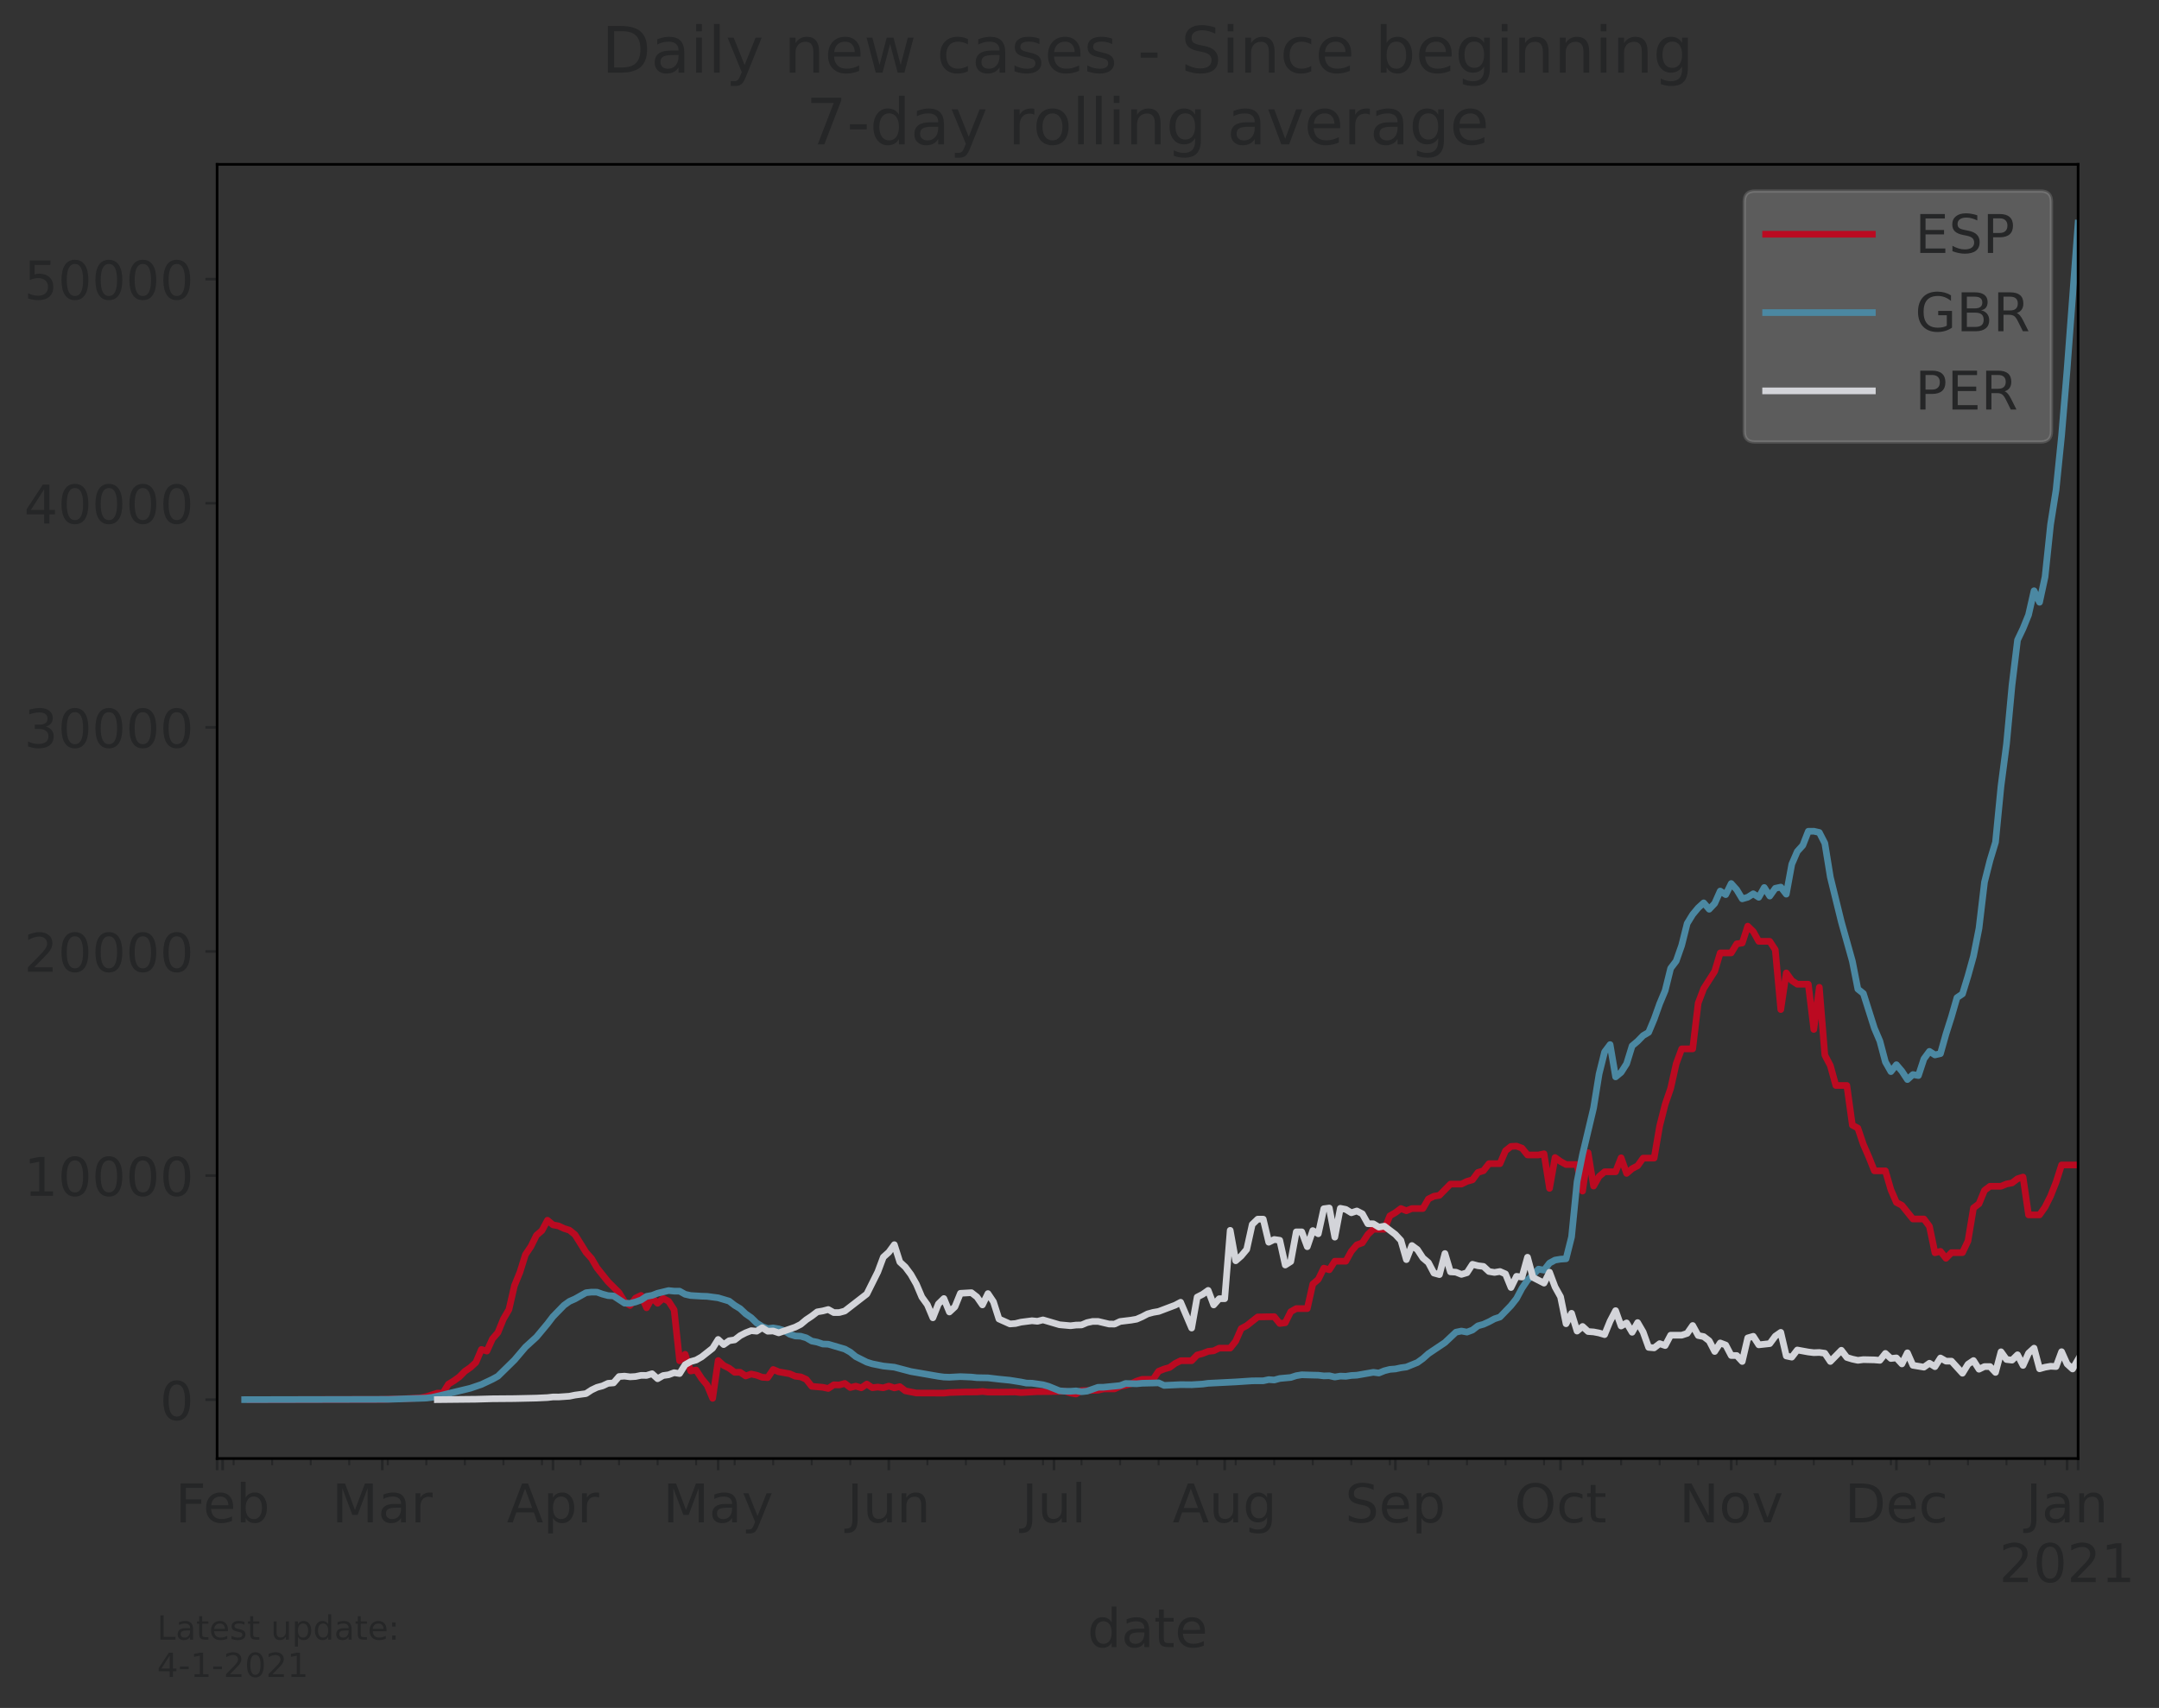 <?xml version="1.0" encoding="utf-8" standalone="no"?>
<!DOCTYPE svg PUBLIC "-//W3C//DTD SVG 1.1//EN"
  "http://www.w3.org/Graphics/SVG/1.1/DTD/svg11.dtd">
<!-- Created with matplotlib (https://matplotlib.org/) -->
<svg height="512.168pt" version="1.1" viewBox="0 0 647.358 512.168" width="647.358pt" xmlns="http://www.w3.org/2000/svg" xmlns:xlink="http://www.w3.org/1999/xlink">
 <rect x="0" y="0" width="647.358" height="512.168" fill="#333333" stroke="none"/>
 <defs>
  <style type="text/css">*{stroke-linecap:butt;stroke-linejoin:round;}</style>
 </defs>
 <g id="figure_1">
  <g id="patch_1">
   <path d="M 0 512.168 
L 647.358 512.168 
L 647.358 0 
L 0 0 
z
" style="fill:none;"/>
  </g>
  <g id="axes_1">
   <g id="patch_2">
    <path d="M 65.1 437.369 
L 623.1 437.369 
L 623.1 49.289 
L 65.1 49.289 
z
" style="fill:none;"/>
   </g>
   <g id="matplotlib.axis_1">
    <g id="xtick_1">
     <g id="line2d_1">
      <defs>
       <path d="M 0 0 
L 0 3.5 
" id="m317ce7a323" style="stroke:#252627;stroke-width:0.8;"/>
      </defs>
      <g>
       <use style="fill:#252627;stroke:#252627;stroke-width:0.8;" x="65.1" xlink:href="#m317ce7a323" y="437.369"/>
      </g>
     </g>
    </g>
    <g id="xtick_2">
     <g id="line2d_2">
      <g>
       <use style="fill:#252627;stroke:#252627;stroke-width:0.8;" x="66.751" xlink:href="#m317ce7a323" y="437.369"/>
      </g>
     </g>
     <g id="text_1">
      <!-- Feb -->
      <g style="fill:#252627;" transform="translate(52.588 456.526)scale(0.16 -0.16)">
       <defs>
        <path d="M 9.812 72.906 
L 51.703 72.906 
L 51.703 64.594 
L 19.672 64.594 
L 19.672 43.109 
L 48.578 43.109 
L 48.578 34.812 
L 19.672 34.812 
L 19.672 0 
L 9.812 0 
z
" id="DejaVuSans-70"/>
        <path d="M 56.203 29.594 
L 56.203 25.203 
L 14.891 25.203 
Q 15.484 15.922 20.484 11.062 
Q 25.484 6.203 34.422 6.203 
Q 39.594 6.203 44.453 7.469 
Q 49.312 8.734 54.109 11.281 
L 54.109 2.781 
Q 49.266 0.734 44.188 -0.344 
Q 39.109 -1.422 33.891 -1.422 
Q 20.797 -1.422 13.156 6.188 
Q 5.516 13.812 5.516 26.812 
Q 5.516 40.234 12.766 48.109 
Q 20.016 56 32.328 56 
Q 43.359 56 49.781 48.891 
Q 56.203 41.797 56.203 29.594 
z
M 47.219 32.234 
Q 47.125 39.594 43.094 43.984 
Q 39.062 48.391 32.422 48.391 
Q 24.906 48.391 20.391 44.141 
Q 15.875 39.891 15.188 32.172 
z
" id="DejaVuSans-101"/>
        <path d="M 48.688 27.297 
Q 48.688 37.203 44.609 42.844 
Q 40.531 48.484 33.406 48.484 
Q 26.266 48.484 22.188 42.844 
Q 18.109 37.203 18.109 27.297 
Q 18.109 17.391 22.188 11.75 
Q 26.266 6.109 33.406 6.109 
Q 40.531 6.109 44.609 11.75 
Q 48.688 17.391 48.688 27.297 
z
M 18.109 46.391 
Q 20.953 51.266 25.266 53.625 
Q 29.594 56 35.594 56 
Q 45.562 56 51.781 48.094 
Q 58.016 40.188 58.016 27.297 
Q 58.016 14.406 51.781 6.484 
Q 45.562 -1.422 35.594 -1.422 
Q 29.594 -1.422 25.266 0.953 
Q 20.953 3.328 18.109 8.203 
L 18.109 0 
L 9.078 0 
L 9.078 75.984 
L 18.109 75.984 
z
" id="DejaVuSans-98"/>
       </defs>
       <use xlink:href="#DejaVuSans-70"/>
       <use x="52.02" xlink:href="#DejaVuSans-101"/>
       <use x="113.543" xlink:href="#DejaVuSans-98"/>
      </g>
     </g>
    </g>
    <g id="xtick_3">
     <g id="line2d_3">
      <g>
       <use style="fill:#252627;stroke:#252627;stroke-width:0.8;" x="114.627" xlink:href="#m317ce7a323" y="437.369"/>
      </g>
     </g>
     <g id="text_2">
      <!-- Mar -->
      <g style="fill:#252627;" transform="translate(99.533 456.526)scale(0.16 -0.16)">
       <defs>
        <path d="M 9.812 72.906 
L 24.516 72.906 
L 43.109 23.297 
L 61.812 72.906 
L 76.516 72.906 
L 76.516 0 
L 66.891 0 
L 66.891 64.016 
L 48.094 14.016 
L 38.188 14.016 
L 19.391 64.016 
L 19.391 0 
L 9.812 0 
z
" id="DejaVuSans-77"/>
        <path d="M 34.281 27.484 
Q 23.391 27.484 19.188 25 
Q 14.984 22.516 14.984 16.5 
Q 14.984 11.719 18.141 8.906 
Q 21.297 6.109 26.703 6.109 
Q 34.188 6.109 38.703 11.406 
Q 43.219 16.703 43.219 25.484 
L 43.219 27.484 
z
M 52.203 31.203 
L 52.203 0 
L 43.219 0 
L 43.219 8.297 
Q 40.141 3.328 35.547 0.953 
Q 30.953 -1.422 24.312 -1.422 
Q 15.922 -1.422 10.953 3.297 
Q 6 8.016 6 15.922 
Q 6 25.141 12.172 29.828 
Q 18.359 34.516 30.609 34.516 
L 43.219 34.516 
L 43.219 35.406 
Q 43.219 41.609 39.141 45 
Q 35.062 48.391 27.688 48.391 
Q 23 48.391 18.547 47.266 
Q 14.109 46.141 10.016 43.891 
L 10.016 52.203 
Q 14.938 54.109 19.578 55.047 
Q 24.219 56 28.609 56 
Q 40.484 56 46.344 49.844 
Q 52.203 43.703 52.203 31.203 
z
" id="DejaVuSans-97"/>
        <path d="M 41.109 46.297 
Q 39.594 47.172 37.812 47.578 
Q 36.031 48 33.891 48 
Q 26.266 48 22.188 43.047 
Q 18.109 38.094 18.109 28.812 
L 18.109 0 
L 9.078 0 
L 9.078 54.688 
L 18.109 54.688 
L 18.109 46.188 
Q 20.953 51.172 25.484 53.578 
Q 30.031 56 36.531 56 
Q 37.453 56 38.578 55.875 
Q 39.703 55.766 41.062 55.516 
z
" id="DejaVuSans-114"/>
       </defs>
       <use xlink:href="#DejaVuSans-77"/>
       <use x="86.279" xlink:href="#DejaVuSans-97"/>
       <use x="147.559" xlink:href="#DejaVuSans-114"/>
      </g>
     </g>
    </g>
    <g id="xtick_4">
     <g id="line2d_4">
      <g>
       <use style="fill:#252627;stroke:#252627;stroke-width:0.8;" x="165.804" xlink:href="#m317ce7a323" y="437.369"/>
      </g>
     </g>
     <g id="text_3">
      <!-- Apr -->
      <g style="fill:#252627;" transform="translate(151.964 456.526)scale(0.16 -0.16)">
       <defs>
        <path d="M 34.188 63.188 
L 20.797 26.906 
L 47.609 26.906 
z
M 28.609 72.906 
L 39.797 72.906 
L 67.578 0 
L 57.328 0 
L 50.688 18.703 
L 17.828 18.703 
L 11.188 0 
L 0.781 0 
z
" id="DejaVuSans-65"/>
        <path d="M 18.109 8.203 
L 18.109 -20.797 
L 9.078 -20.797 
L 9.078 54.688 
L 18.109 54.688 
L 18.109 46.391 
Q 20.953 51.266 25.266 53.625 
Q 29.594 56 35.594 56 
Q 45.562 56 51.781 48.094 
Q 58.016 40.188 58.016 27.297 
Q 58.016 14.406 51.781 6.484 
Q 45.562 -1.422 35.594 -1.422 
Q 29.594 -1.422 25.266 0.953 
Q 20.953 3.328 18.109 8.203 
z
M 48.688 27.297 
Q 48.688 37.203 44.609 42.844 
Q 40.531 48.484 33.406 48.484 
Q 26.266 48.484 22.188 42.844 
Q 18.109 37.203 18.109 27.297 
Q 18.109 17.391 22.188 11.75 
Q 26.266 6.109 33.406 6.109 
Q 40.531 6.109 44.609 11.75 
Q 48.688 17.391 48.688 27.297 
z
" id="DejaVuSans-112"/>
       </defs>
       <use xlink:href="#DejaVuSans-65"/>
       <use x="68.408" xlink:href="#DejaVuSans-112"/>
       <use x="131.885" xlink:href="#DejaVuSans-114"/>
      </g>
     </g>
    </g>
    <g id="xtick_5">
     <g id="line2d_5">
      <g>
       <use style="fill:#252627;stroke:#252627;stroke-width:0.8;" x="215.331" xlink:href="#m317ce7a323" y="437.369"/>
      </g>
     </g>
     <g id="text_4">
      <!-- May -->
      <g style="fill:#252627;" transform="translate(198.791 456.526)scale(0.16 -0.16)">
       <defs>
        <path d="M 32.172 -5.078 
Q 28.375 -14.844 24.75 -17.812 
Q 21.141 -20.797 15.094 -20.797 
L 7.906 -20.797 
L 7.906 -13.281 
L 13.188 -13.281 
Q 16.891 -13.281 18.938 -11.516 
Q 21 -9.766 23.484 -3.219 
L 25.094 0.875 
L 2.984 54.688 
L 12.5 54.688 
L 29.594 11.922 
L 46.688 54.688 
L 56.203 54.688 
z
" id="DejaVuSans-121"/>
       </defs>
       <use xlink:href="#DejaVuSans-77"/>
       <use x="86.279" xlink:href="#DejaVuSans-97"/>
       <use x="147.559" xlink:href="#DejaVuSans-121"/>
      </g>
     </g>
    </g>
    <g id="xtick_6">
     <g id="line2d_6">
      <g>
       <use style="fill:#252627;stroke:#252627;stroke-width:0.8;" x="266.508" xlink:href="#m317ce7a323" y="437.369"/>
      </g>
     </g>
     <g id="text_5">
      <!-- Jun -->
      <g style="fill:#252627;" transform="translate(254.008 456.526)scale(0.16 -0.16)">
       <defs>
        <path d="M 9.812 72.906 
L 19.672 72.906 
L 19.672 5.078 
Q 19.672 -8.109 14.672 -14.062 
Q 9.672 -20.016 -1.422 -20.016 
L -5.172 -20.016 
L -5.172 -11.719 
L -2.094 -11.719 
Q 4.438 -11.719 7.125 -8.047 
Q 9.812 -4.391 9.812 5.078 
z
" id="DejaVuSans-74"/>
        <path d="M 8.5 21.578 
L 8.5 54.688 
L 17.484 54.688 
L 17.484 21.922 
Q 17.484 14.156 20.5 10.266 
Q 23.531 6.391 29.594 6.391 
Q 36.859 6.391 41.078 11.031 
Q 45.312 15.672 45.312 23.688 
L 45.312 54.688 
L 54.297 54.688 
L 54.297 0 
L 45.312 0 
L 45.312 8.406 
Q 42.047 3.422 37.719 1 
Q 33.406 -1.422 27.688 -1.422 
Q 18.266 -1.422 13.375 4.438 
Q 8.5 10.297 8.5 21.578 
z
M 31.109 56 
z
" id="DejaVuSans-117"/>
        <path d="M 54.891 33.016 
L 54.891 0 
L 45.906 0 
L 45.906 32.719 
Q 45.906 40.484 42.875 44.328 
Q 39.844 48.188 33.797 48.188 
Q 26.516 48.188 22.312 43.547 
Q 18.109 38.922 18.109 30.906 
L 18.109 0 
L 9.078 0 
L 9.078 54.688 
L 18.109 54.688 
L 18.109 46.188 
Q 21.344 51.125 25.703 53.562 
Q 30.078 56 35.797 56 
Q 45.219 56 50.047 50.172 
Q 54.891 44.344 54.891 33.016 
z
" id="DejaVuSans-110"/>
       </defs>
       <use xlink:href="#DejaVuSans-74"/>
       <use x="29.492" xlink:href="#DejaVuSans-117"/>
       <use x="92.871" xlink:href="#DejaVuSans-110"/>
      </g>
     </g>
    </g>
    <g id="xtick_7">
     <g id="line2d_7">
      <g>
       <use style="fill:#252627;stroke:#252627;stroke-width:0.8;" x="316.035" xlink:href="#m317ce7a323" y="437.369"/>
      </g>
     </g>
     <g id="text_6">
      <!-- Jul -->
      <g style="fill:#252627;" transform="translate(306.382 456.526)scale(0.16 -0.16)">
       <defs>
        <path d="M 9.422 75.984 
L 18.406 75.984 
L 18.406 0 
L 9.422 0 
z
" id="DejaVuSans-108"/>
       </defs>
       <use xlink:href="#DejaVuSans-74"/>
       <use x="29.492" xlink:href="#DejaVuSans-117"/>
       <use x="92.871" xlink:href="#DejaVuSans-108"/>
      </g>
     </g>
    </g>
    <g id="xtick_8">
     <g id="line2d_8">
      <g>
       <use style="fill:#252627;stroke:#252627;stroke-width:0.8;" x="367.212" xlink:href="#m317ce7a323" y="437.369"/>
      </g>
     </g>
     <g id="text_7">
      <!-- Aug -->
      <g style="fill:#252627;" transform="translate(351.591 456.526)scale(0.16 -0.16)">
       <defs>
        <path d="M 45.406 27.984 
Q 45.406 37.75 41.375 43.109 
Q 37.359 48.484 30.078 48.484 
Q 22.859 48.484 18.828 43.109 
Q 14.797 37.75 14.797 27.984 
Q 14.797 18.266 18.828 12.891 
Q 22.859 7.516 30.078 7.516 
Q 37.359 7.516 41.375 12.891 
Q 45.406 18.266 45.406 27.984 
z
M 54.391 6.781 
Q 54.391 -7.172 48.188 -13.984 
Q 42 -20.797 29.203 -20.797 
Q 24.469 -20.797 20.266 -20.094 
Q 16.062 -19.391 12.109 -17.922 
L 12.109 -9.188 
Q 16.062 -11.328 19.922 -12.344 
Q 23.781 -13.375 27.781 -13.375 
Q 36.625 -13.375 41.016 -8.766 
Q 45.406 -4.156 45.406 5.172 
L 45.406 9.625 
Q 42.625 4.781 38.281 2.391 
Q 33.938 0 27.875 0 
Q 17.828 0 11.672 7.656 
Q 5.516 15.328 5.516 27.984 
Q 5.516 40.672 11.672 48.328 
Q 17.828 56 27.875 56 
Q 33.938 56 38.281 53.609 
Q 42.625 51.219 45.406 46.391 
L 45.406 54.688 
L 54.391 54.688 
z
" id="DejaVuSans-103"/>
       </defs>
       <use xlink:href="#DejaVuSans-65"/>
       <use x="68.408" xlink:href="#DejaVuSans-117"/>
       <use x="131.787" xlink:href="#DejaVuSans-103"/>
      </g>
     </g>
    </g>
    <g id="xtick_9">
     <g id="line2d_9">
      <g>
       <use style="fill:#252627;stroke:#252627;stroke-width:0.8;" x="418.39" xlink:href="#m317ce7a323" y="437.369"/>
      </g>
     </g>
     <g id="text_8">
      <!-- Sep -->
      <g style="fill:#252627;" transform="translate(403.31 456.526)scale(0.16 -0.16)">
       <defs>
        <path d="M 53.516 70.516 
L 53.516 60.891 
Q 47.906 63.578 42.922 64.891 
Q 37.938 66.219 33.297 66.219 
Q 25.25 66.219 20.875 63.094 
Q 16.5 59.969 16.5 54.203 
Q 16.5 49.359 19.406 46.891 
Q 22.312 44.438 30.422 42.922 
L 36.375 41.703 
Q 47.406 39.594 52.656 34.297 
Q 57.906 29 57.906 20.125 
Q 57.906 9.516 50.797 4.047 
Q 43.703 -1.422 29.984 -1.422 
Q 24.812 -1.422 18.969 -0.25 
Q 13.141 0.922 6.891 3.219 
L 6.891 13.375 
Q 12.891 10.016 18.656 8.297 
Q 24.422 6.594 29.984 6.594 
Q 38.422 6.594 43.016 9.906 
Q 47.609 13.234 47.609 19.391 
Q 47.609 24.75 44.312 27.781 
Q 41.016 30.812 33.5 32.328 
L 27.484 33.5 
Q 16.453 35.688 11.516 40.375 
Q 6.594 45.062 6.594 53.422 
Q 6.594 63.094 13.406 68.656 
Q 20.219 74.219 32.172 74.219 
Q 37.312 74.219 42.625 73.281 
Q 47.953 72.359 53.516 70.516 
z
" id="DejaVuSans-83"/>
       </defs>
       <use xlink:href="#DejaVuSans-83"/>
       <use x="63.477" xlink:href="#DejaVuSans-101"/>
       <use x="125" xlink:href="#DejaVuSans-112"/>
      </g>
     </g>
    </g>
    <g id="xtick_10">
     <g id="line2d_10">
      <g>
       <use style="fill:#252627;stroke:#252627;stroke-width:0.8;" x="467.917" xlink:href="#m317ce7a323" y="437.369"/>
      </g>
     </g>
     <g id="text_9">
      <!-- Oct -->
      <g style="fill:#252627;" transform="translate(454.084 456.526)scale(0.16 -0.16)">
       <defs>
        <path d="M 39.406 66.219 
Q 28.656 66.219 22.328 58.203 
Q 16.016 50.203 16.016 36.375 
Q 16.016 22.609 22.328 14.594 
Q 28.656 6.594 39.406 6.594 
Q 50.141 6.594 56.422 14.594 
Q 62.703 22.609 62.703 36.375 
Q 62.703 50.203 56.422 58.203 
Q 50.141 66.219 39.406 66.219 
z
M 39.406 74.219 
Q 54.734 74.219 63.906 63.938 
Q 73.094 53.656 73.094 36.375 
Q 73.094 19.141 63.906 8.859 
Q 54.734 -1.422 39.406 -1.422 
Q 24.031 -1.422 14.812 8.828 
Q 5.609 19.094 5.609 36.375 
Q 5.609 53.656 14.812 63.938 
Q 24.031 74.219 39.406 74.219 
z
" id="DejaVuSans-79"/>
        <path d="M 48.781 52.594 
L 48.781 44.188 
Q 44.969 46.297 41.141 47.344 
Q 37.312 48.391 33.406 48.391 
Q 24.656 48.391 19.812 42.844 
Q 14.984 37.312 14.984 27.297 
Q 14.984 17.281 19.812 11.734 
Q 24.656 6.203 33.406 6.203 
Q 37.312 6.203 41.141 7.25 
Q 44.969 8.297 48.781 10.406 
L 48.781 2.094 
Q 45.016 0.344 40.984 -0.531 
Q 36.969 -1.422 32.422 -1.422 
Q 20.062 -1.422 12.781 6.344 
Q 5.516 14.109 5.516 27.297 
Q 5.516 40.672 12.859 48.328 
Q 20.219 56 33.016 56 
Q 37.156 56 41.109 55.141 
Q 45.062 54.297 48.781 52.594 
z
" id="DejaVuSans-99"/>
        <path d="M 18.312 70.219 
L 18.312 54.688 
L 36.812 54.688 
L 36.812 47.703 
L 18.312 47.703 
L 18.312 18.016 
Q 18.312 11.328 20.141 9.422 
Q 21.969 7.516 27.594 7.516 
L 36.812 7.516 
L 36.812 0 
L 27.594 0 
Q 17.188 0 13.234 3.875 
Q 9.281 7.766 9.281 18.016 
L 9.281 47.703 
L 2.688 47.703 
L 2.688 54.688 
L 9.281 54.688 
L 9.281 70.219 
z
" id="DejaVuSans-116"/>
       </defs>
       <use xlink:href="#DejaVuSans-79"/>
       <use x="78.711" xlink:href="#DejaVuSans-99"/>
       <use x="133.691" xlink:href="#DejaVuSans-116"/>
      </g>
     </g>
    </g>
    <g id="xtick_11">
     <g id="line2d_11">
      <g>
       <use style="fill:#252627;stroke:#252627;stroke-width:0.8;" x="519.094" xlink:href="#m317ce7a323" y="437.369"/>
      </g>
     </g>
     <g id="text_10">
      <!-- Nov -->
      <g style="fill:#252627;" transform="translate(503.479 456.526)scale(0.16 -0.16)">
       <defs>
        <path d="M 9.812 72.906 
L 23.094 72.906 
L 55.422 11.922 
L 55.422 72.906 
L 64.984 72.906 
L 64.984 0 
L 51.703 0 
L 19.391 60.984 
L 19.391 0 
L 9.812 0 
z
" id="DejaVuSans-78"/>
        <path d="M 30.609 48.391 
Q 23.391 48.391 19.188 42.75 
Q 14.984 37.109 14.984 27.297 
Q 14.984 17.484 19.156 11.844 
Q 23.344 6.203 30.609 6.203 
Q 37.797 6.203 41.984 11.859 
Q 46.188 17.531 46.188 27.297 
Q 46.188 37.016 41.984 42.703 
Q 37.797 48.391 30.609 48.391 
z
M 30.609 56 
Q 42.328 56 49.016 48.375 
Q 55.719 40.766 55.719 27.297 
Q 55.719 13.875 49.016 6.219 
Q 42.328 -1.422 30.609 -1.422 
Q 18.844 -1.422 12.172 6.219 
Q 5.516 13.875 5.516 27.297 
Q 5.516 40.766 12.172 48.375 
Q 18.844 56 30.609 56 
z
" id="DejaVuSans-111"/>
        <path d="M 2.984 54.688 
L 12.5 54.688 
L 29.594 8.797 
L 46.688 54.688 
L 56.203 54.688 
L 35.688 0 
L 23.484 0 
z
" id="DejaVuSans-118"/>
       </defs>
       <use xlink:href="#DejaVuSans-78"/>
       <use x="74.805" xlink:href="#DejaVuSans-111"/>
       <use x="135.986" xlink:href="#DejaVuSans-118"/>
      </g>
     </g>
    </g>
    <g id="xtick_12">
     <g id="line2d_12">
      <g>
       <use style="fill:#252627;stroke:#252627;stroke-width:0.8;" x="568.621" xlink:href="#m317ce7a323" y="437.369"/>
      </g>
     </g>
     <g id="text_11">
      <!-- Dec -->
      <g style="fill:#252627;" transform="translate(553.139 456.526)scale(0.16 -0.16)">
       <defs>
        <path d="M 19.672 64.797 
L 19.672 8.109 
L 31.594 8.109 
Q 46.688 8.109 53.688 14.938 
Q 60.688 21.781 60.688 36.531 
Q 60.688 51.172 53.688 57.984 
Q 46.688 64.797 31.594 64.797 
z
M 9.812 72.906 
L 30.078 72.906 
Q 51.266 72.906 61.172 64.094 
Q 71.094 55.281 71.094 36.531 
Q 71.094 17.672 61.125 8.828 
Q 51.172 0 30.078 0 
L 9.812 0 
z
" id="DejaVuSans-68"/>
       </defs>
       <use xlink:href="#DejaVuSans-68"/>
       <use x="77.002" xlink:href="#DejaVuSans-101"/>
       <use x="138.525" xlink:href="#DejaVuSans-99"/>
      </g>
     </g>
    </g>
    <g id="xtick_13">
     <g id="line2d_13">
      <g>
       <use style="fill:#252627;stroke:#252627;stroke-width:0.8;" x="619.798" xlink:href="#m317ce7a323" y="437.369"/>
      </g>
     </g>
     <g id="text_12">
      <!-- Jan -->
      <g style="fill:#252627;" transform="translate(607.466 456.526)scale(0.16 -0.16)">
       <use xlink:href="#DejaVuSans-74"/>
       <use x="29.492" xlink:href="#DejaVuSans-97"/>
       <use x="90.771" xlink:href="#DejaVuSans-110"/>
      </g>
      <!-- 2021 -->
      <g style="fill:#252627;" transform="translate(599.438 474.443)scale(0.16 -0.16)">
       <defs>
        <path d="M 19.188 8.297 
L 53.609 8.297 
L 53.609 0 
L 7.328 0 
L 7.328 8.297 
Q 12.938 14.109 22.625 23.891 
Q 32.328 33.688 34.812 36.531 
Q 39.547 41.844 41.422 45.531 
Q 43.312 49.219 43.312 52.781 
Q 43.312 58.594 39.234 62.25 
Q 35.156 65.922 28.609 65.922 
Q 23.969 65.922 18.812 64.312 
Q 13.672 62.703 7.812 59.422 
L 7.812 69.391 
Q 13.766 71.781 18.938 73 
Q 24.125 74.219 28.422 74.219 
Q 39.75 74.219 46.484 68.547 
Q 53.219 62.891 53.219 53.422 
Q 53.219 48.922 51.531 44.891 
Q 49.859 40.875 45.406 35.406 
Q 44.188 33.984 37.641 27.219 
Q 31.109 20.453 19.188 8.297 
z
" id="DejaVuSans-50"/>
        <path d="M 31.781 66.406 
Q 24.172 66.406 20.328 58.906 
Q 16.5 51.422 16.5 36.375 
Q 16.5 21.391 20.328 13.891 
Q 24.172 6.391 31.781 6.391 
Q 39.453 6.391 43.281 13.891 
Q 47.125 21.391 47.125 36.375 
Q 47.125 51.422 43.281 58.906 
Q 39.453 66.406 31.781 66.406 
z
M 31.781 74.219 
Q 44.047 74.219 50.516 64.516 
Q 56.984 54.828 56.984 36.375 
Q 56.984 17.969 50.516 8.266 
Q 44.047 -1.422 31.781 -1.422 
Q 19.531 -1.422 13.062 8.266 
Q 6.594 17.969 6.594 36.375 
Q 6.594 54.828 13.062 64.516 
Q 19.531 74.219 31.781 74.219 
z
" id="DejaVuSans-48"/>
        <path d="M 12.406 8.297 
L 28.516 8.297 
L 28.516 63.922 
L 10.984 60.406 
L 10.984 69.391 
L 28.422 72.906 
L 38.281 72.906 
L 38.281 8.297 
L 54.391 8.297 
L 54.391 0 
L 12.406 0 
z
" id="DejaVuSans-49"/>
       </defs>
       <use xlink:href="#DejaVuSans-50"/>
       <use x="63.623" xlink:href="#DejaVuSans-48"/>
       <use x="127.246" xlink:href="#DejaVuSans-50"/>
       <use x="190.869" xlink:href="#DejaVuSans-49"/>
      </g>
     </g>
    </g>
    <g id="xtick_14">
     <g id="line2d_14">
      <g>
       <use style="fill:#252627;stroke:#252627;stroke-width:0.8;" x="623.1" xlink:href="#m317ce7a323" y="437.369"/>
      </g>
     </g>
    </g>
    <g id="xtick_15">
     <g id="line2d_15">
      <defs>
       <path d="M 0 0 
L 0 2 
" id="m944091b4ff" style="stroke:#252627;stroke-width:0.6;"/>
      </defs>
      <g>
       <use style="fill:#252627;stroke:#252627;stroke-width:0.6;" x="70.053" xlink:href="#m944091b4ff" y="437.369"/>
      </g>
     </g>
    </g>
    <g id="xtick_16">
     <g id="line2d_16">
      <g>
       <use style="fill:#252627;stroke:#252627;stroke-width:0.6;" x="81.609" xlink:href="#m944091b4ff" y="437.369"/>
      </g>
     </g>
    </g>
    <g id="xtick_17">
     <g id="line2d_17">
      <g>
       <use style="fill:#252627;stroke:#252627;stroke-width:0.6;" x="93.165" xlink:href="#m944091b4ff" y="437.369"/>
      </g>
     </g>
    </g>
    <g id="xtick_18">
     <g id="line2d_18">
      <g>
       <use style="fill:#252627;stroke:#252627;stroke-width:0.6;" x="104.721" xlink:href="#m944091b4ff" y="437.369"/>
      </g>
     </g>
    </g>
    <g id="xtick_19">
     <g id="line2d_19">
      <g>
       <use style="fill:#252627;stroke:#252627;stroke-width:0.6;" x="116.278" xlink:href="#m944091b4ff" y="437.369"/>
      </g>
     </g>
    </g>
    <g id="xtick_20">
     <g id="line2d_20">
      <g>
       <use style="fill:#252627;stroke:#252627;stroke-width:0.6;" x="127.834" xlink:href="#m944091b4ff" y="437.369"/>
      </g>
     </g>
    </g>
    <g id="xtick_21">
     <g id="line2d_21">
      <g>
       <use style="fill:#252627;stroke:#252627;stroke-width:0.6;" x="139.39" xlink:href="#m944091b4ff" y="437.369"/>
      </g>
     </g>
    </g>
    <g id="xtick_22">
     <g id="line2d_22">
      <g>
       <use style="fill:#252627;stroke:#252627;stroke-width:0.6;" x="150.946" xlink:href="#m944091b4ff" y="437.369"/>
      </g>
     </g>
    </g>
    <g id="xtick_23">
     <g id="line2d_23">
      <g>
       <use style="fill:#252627;stroke:#252627;stroke-width:0.6;" x="162.502" xlink:href="#m944091b4ff" y="437.369"/>
      </g>
     </g>
    </g>
    <g id="xtick_24">
     <g id="line2d_24">
      <g>
       <use style="fill:#252627;stroke:#252627;stroke-width:0.6;" x="174.059" xlink:href="#m944091b4ff" y="437.369"/>
      </g>
     </g>
    </g>
    <g id="xtick_25">
     <g id="line2d_25">
      <g>
       <use style="fill:#252627;stroke:#252627;stroke-width:0.6;" x="185.615" xlink:href="#m944091b4ff" y="437.369"/>
      </g>
     </g>
    </g>
    <g id="xtick_26">
     <g id="line2d_26">
      <g>
       <use style="fill:#252627;stroke:#252627;stroke-width:0.6;" x="197.171" xlink:href="#m944091b4ff" y="437.369"/>
      </g>
     </g>
    </g>
    <g id="xtick_27">
     <g id="line2d_27">
      <g>
       <use style="fill:#252627;stroke:#252627;stroke-width:0.6;" x="208.727" xlink:href="#m944091b4ff" y="437.369"/>
      </g>
     </g>
    </g>
    <g id="xtick_28">
     <g id="line2d_28">
      <g>
       <use style="fill:#252627;stroke:#252627;stroke-width:0.6;" x="220.283" xlink:href="#m944091b4ff" y="437.369"/>
      </g>
     </g>
    </g>
    <g id="xtick_29">
     <g id="line2d_29">
      <g>
       <use style="fill:#252627;stroke:#252627;stroke-width:0.6;" x="231.84" xlink:href="#m944091b4ff" y="437.369"/>
      </g>
     </g>
    </g>
    <g id="xtick_30">
     <g id="line2d_30">
      <g>
       <use style="fill:#252627;stroke:#252627;stroke-width:0.6;" x="243.396" xlink:href="#m944091b4ff" y="437.369"/>
      </g>
     </g>
    </g>
    <g id="xtick_31">
     <g id="line2d_31">
      <g>
       <use style="fill:#252627;stroke:#252627;stroke-width:0.6;" x="254.952" xlink:href="#m944091b4ff" y="437.369"/>
      </g>
     </g>
    </g>
    <g id="xtick_32">
     <g id="line2d_32">
      <g>
       <use style="fill:#252627;stroke:#252627;stroke-width:0.6;" x="278.064" xlink:href="#m944091b4ff" y="437.369"/>
      </g>
     </g>
    </g>
    <g id="xtick_33">
     <g id="line2d_33">
      <g>
       <use style="fill:#252627;stroke:#252627;stroke-width:0.6;" x="289.621" xlink:href="#m944091b4ff" y="437.369"/>
      </g>
     </g>
    </g>
    <g id="xtick_34">
     <g id="line2d_34">
      <g>
       <use style="fill:#252627;stroke:#252627;stroke-width:0.6;" x="301.177" xlink:href="#m944091b4ff" y="437.369"/>
      </g>
     </g>
    </g>
    <g id="xtick_35">
     <g id="line2d_35">
      <g>
       <use style="fill:#252627;stroke:#252627;stroke-width:0.6;" x="312.733" xlink:href="#m944091b4ff" y="437.369"/>
      </g>
     </g>
    </g>
    <g id="xtick_36">
     <g id="line2d_36">
      <g>
       <use style="fill:#252627;stroke:#252627;stroke-width:0.6;" x="324.289" xlink:href="#m944091b4ff" y="437.369"/>
      </g>
     </g>
    </g>
    <g id="xtick_37">
     <g id="line2d_37">
      <g>
       <use style="fill:#252627;stroke:#252627;stroke-width:0.6;" x="335.846" xlink:href="#m944091b4ff" y="437.369"/>
      </g>
     </g>
    </g>
    <g id="xtick_38">
     <g id="line2d_38">
      <g>
       <use style="fill:#252627;stroke:#252627;stroke-width:0.6;" x="347.402" xlink:href="#m944091b4ff" y="437.369"/>
      </g>
     </g>
    </g>
    <g id="xtick_39">
     <g id="line2d_39">
      <g>
       <use style="fill:#252627;stroke:#252627;stroke-width:0.6;" x="358.958" xlink:href="#m944091b4ff" y="437.369"/>
      </g>
     </g>
    </g>
    <g id="xtick_40">
     <g id="line2d_40">
      <g>
       <use style="fill:#252627;stroke:#252627;stroke-width:0.6;" x="370.514" xlink:href="#m944091b4ff" y="437.369"/>
      </g>
     </g>
    </g>
    <g id="xtick_41">
     <g id="line2d_41">
      <g>
       <use style="fill:#252627;stroke:#252627;stroke-width:0.6;" x="382.07" xlink:href="#m944091b4ff" y="437.369"/>
      </g>
     </g>
    </g>
    <g id="xtick_42">
     <g id="line2d_42">
      <g>
       <use style="fill:#252627;stroke:#252627;stroke-width:0.6;" x="393.627" xlink:href="#m944091b4ff" y="437.369"/>
      </g>
     </g>
    </g>
    <g id="xtick_43">
     <g id="line2d_43">
      <g>
       <use style="fill:#252627;stroke:#252627;stroke-width:0.6;" x="405.183" xlink:href="#m944091b4ff" y="437.369"/>
      </g>
     </g>
    </g>
    <g id="xtick_44">
     <g id="line2d_44">
      <g>
       <use style="fill:#252627;stroke:#252627;stroke-width:0.6;" x="416.739" xlink:href="#m944091b4ff" y="437.369"/>
      </g>
     </g>
    </g>
    <g id="xtick_45">
     <g id="line2d_45">
      <g>
       <use style="fill:#252627;stroke:#252627;stroke-width:0.6;" x="428.295" xlink:href="#m944091b4ff" y="437.369"/>
      </g>
     </g>
    </g>
    <g id="xtick_46">
     <g id="line2d_46">
      <g>
       <use style="fill:#252627;stroke:#252627;stroke-width:0.6;" x="439.851" xlink:href="#m944091b4ff" y="437.369"/>
      </g>
     </g>
    </g>
    <g id="xtick_47">
     <g id="line2d_47">
      <g>
       <use style="fill:#252627;stroke:#252627;stroke-width:0.6;" x="451.408" xlink:href="#m944091b4ff" y="437.369"/>
      </g>
     </g>
    </g>
    <g id="xtick_48">
     <g id="line2d_48">
      <g>
       <use style="fill:#252627;stroke:#252627;stroke-width:0.6;" x="462.964" xlink:href="#m944091b4ff" y="437.369"/>
      </g>
     </g>
    </g>
    <g id="xtick_49">
     <g id="line2d_49">
      <g>
       <use style="fill:#252627;stroke:#252627;stroke-width:0.6;" x="474.52" xlink:href="#m944091b4ff" y="437.369"/>
      </g>
     </g>
    </g>
    <g id="xtick_50">
     <g id="line2d_50">
      <g>
       <use style="fill:#252627;stroke:#252627;stroke-width:0.6;" x="486.076" xlink:href="#m944091b4ff" y="437.369"/>
      </g>
     </g>
    </g>
    <g id="xtick_51">
     <g id="line2d_51">
      <g>
       <use style="fill:#252627;stroke:#252627;stroke-width:0.6;" x="497.633" xlink:href="#m944091b4ff" y="437.369"/>
      </g>
     </g>
    </g>
    <g id="xtick_52">
     <g id="line2d_52">
      <g>
       <use style="fill:#252627;stroke:#252627;stroke-width:0.6;" x="509.189" xlink:href="#m944091b4ff" y="437.369"/>
      </g>
     </g>
    </g>
    <g id="xtick_53">
     <g id="line2d_53">
      <g>
       <use style="fill:#252627;stroke:#252627;stroke-width:0.6;" x="520.745" xlink:href="#m944091b4ff" y="437.369"/>
      </g>
     </g>
    </g>
    <g id="xtick_54">
     <g id="line2d_54">
      <g>
       <use style="fill:#252627;stroke:#252627;stroke-width:0.6;" x="532.301" xlink:href="#m944091b4ff" y="437.369"/>
      </g>
     </g>
    </g>
    <g id="xtick_55">
     <g id="line2d_55">
      <g>
       <use style="fill:#252627;stroke:#252627;stroke-width:0.6;" x="543.857" xlink:href="#m944091b4ff" y="437.369"/>
      </g>
     </g>
    </g>
    <g id="xtick_56">
     <g id="line2d_56">
      <g>
       <use style="fill:#252627;stroke:#252627;stroke-width:0.6;" x="555.414" xlink:href="#m944091b4ff" y="437.369"/>
      </g>
     </g>
    </g>
    <g id="xtick_57">
     <g id="line2d_57">
      <g>
       <use style="fill:#252627;stroke:#252627;stroke-width:0.6;" x="566.97" xlink:href="#m944091b4ff" y="437.369"/>
      </g>
     </g>
    </g>
    <g id="xtick_58">
     <g id="line2d_58">
      <g>
       <use style="fill:#252627;stroke:#252627;stroke-width:0.6;" x="578.526" xlink:href="#m944091b4ff" y="437.369"/>
      </g>
     </g>
    </g>
    <g id="xtick_59">
     <g id="line2d_59">
      <g>
       <use style="fill:#252627;stroke:#252627;stroke-width:0.6;" x="590.082" xlink:href="#m944091b4ff" y="437.369"/>
      </g>
     </g>
    </g>
    <g id="xtick_60">
     <g id="line2d_60">
      <g>
       <use style="fill:#252627;stroke:#252627;stroke-width:0.6;" x="601.638" xlink:href="#m944091b4ff" y="437.369"/>
      </g>
     </g>
    </g>
    <g id="xtick_61">
     <g id="line2d_61">
      <g>
       <use style="fill:#252627;stroke:#252627;stroke-width:0.6;" x="613.195" xlink:href="#m944091b4ff" y="437.369"/>
      </g>
     </g>
    </g>
    <g id="text_13">
     <!-- date -->
     <g style="fill:#252627;" transform="translate(326.06 493.928)scale(0.16 -0.16)">
      <defs>
       <path d="M 45.406 46.391 
L 45.406 75.984 
L 54.391 75.984 
L 54.391 0 
L 45.406 0 
L 45.406 8.203 
Q 42.578 3.328 38.25 0.953 
Q 33.938 -1.422 27.875 -1.422 
Q 17.969 -1.422 11.734 6.484 
Q 5.516 14.406 5.516 27.297 
Q 5.516 40.188 11.734 48.094 
Q 17.969 56 27.875 56 
Q 33.938 56 38.25 53.625 
Q 42.578 51.266 45.406 46.391 
z
M 14.797 27.297 
Q 14.797 17.391 18.875 11.75 
Q 22.953 6.109 30.078 6.109 
Q 37.203 6.109 41.297 11.75 
Q 45.406 17.391 45.406 27.297 
Q 45.406 37.203 41.297 42.844 
Q 37.203 48.484 30.078 48.484 
Q 22.953 48.484 18.875 42.844 
Q 14.797 37.203 14.797 27.297 
z
" id="DejaVuSans-100"/>
      </defs>
      <use xlink:href="#DejaVuSans-100"/>
      <use x="63.477" xlink:href="#DejaVuSans-97"/>
      <use x="124.756" xlink:href="#DejaVuSans-116"/>
      <use x="163.965" xlink:href="#DejaVuSans-101"/>
     </g>
    </g>
   </g>
   <g id="matplotlib.axis_2">
    <g id="ytick_1">
     <g id="line2d_62">
      <defs>
       <path d="M 0 0 
L -3.5 0 
" id="me2229f9197" style="stroke:#252627;stroke-width:0.8;"/>
      </defs>
      <g>
       <use style="fill:#252627;stroke:#252627;stroke-width:0.8;" x="65.1" xlink:href="#me2229f9197" y="419.729"/>
      </g>
     </g>
     <g id="text_14">
      <!-- 0 -->
      <g style="fill:#252627;" transform="translate(47.92 425.808)scale(0.16 -0.16)">
       <use xlink:href="#DejaVuSans-48"/>
      </g>
     </g>
    </g>
    <g id="ytick_2">
     <g id="line2d_63">
      <g>
       <use style="fill:#252627;stroke:#252627;stroke-width:0.8;" x="65.1" xlink:href="#me2229f9197" y="352.523"/>
      </g>
     </g>
     <g id="text_15">
      <!-- 10000 -->
      <g style="fill:#252627;" transform="translate(7.2 358.602)scale(0.16 -0.16)">
       <use xlink:href="#DejaVuSans-49"/>
       <use x="63.623" xlink:href="#DejaVuSans-48"/>
       <use x="127.246" xlink:href="#DejaVuSans-48"/>
       <use x="190.869" xlink:href="#DejaVuSans-48"/>
       <use x="254.492" xlink:href="#DejaVuSans-48"/>
      </g>
     </g>
    </g>
    <g id="ytick_3">
     <g id="line2d_64">
      <g>
       <use style="fill:#252627;stroke:#252627;stroke-width:0.8;" x="65.1" xlink:href="#me2229f9197" y="285.318"/>
      </g>
     </g>
     <g id="text_16">
      <!-- 20000 -->
      <g style="fill:#252627;" transform="translate(7.2 291.397)scale(0.16 -0.16)">
       <use xlink:href="#DejaVuSans-50"/>
       <use x="63.623" xlink:href="#DejaVuSans-48"/>
       <use x="127.246" xlink:href="#DejaVuSans-48"/>
       <use x="190.869" xlink:href="#DejaVuSans-48"/>
       <use x="254.492" xlink:href="#DejaVuSans-48"/>
      </g>
     </g>
    </g>
    <g id="ytick_4">
     <g id="line2d_65">
      <g>
       <use style="fill:#252627;stroke:#252627;stroke-width:0.8;" x="65.1" xlink:href="#me2229f9197" y="218.113"/>
      </g>
     </g>
     <g id="text_17">
      <!-- 30000 -->
      <g style="fill:#252627;" transform="translate(7.2 224.192)scale(0.16 -0.16)">
       <defs>
        <path d="M 40.578 39.312 
Q 47.656 37.797 51.625 33 
Q 55.609 28.219 55.609 21.188 
Q 55.609 10.406 48.188 4.484 
Q 40.766 -1.422 27.094 -1.422 
Q 22.516 -1.422 17.656 -0.516 
Q 12.797 0.391 7.625 2.203 
L 7.625 11.719 
Q 11.719 9.328 16.594 8.109 
Q 21.484 6.891 26.812 6.891 
Q 36.078 6.891 40.938 10.547 
Q 45.797 14.203 45.797 21.188 
Q 45.797 27.641 41.281 31.266 
Q 36.766 34.906 28.719 34.906 
L 20.219 34.906 
L 20.219 43.016 
L 29.109 43.016 
Q 36.375 43.016 40.234 45.922 
Q 44.094 48.828 44.094 54.297 
Q 44.094 59.906 40.109 62.906 
Q 36.141 65.922 28.719 65.922 
Q 24.656 65.922 20.016 65.031 
Q 15.375 64.156 9.812 62.312 
L 9.812 71.094 
Q 15.438 72.656 20.344 73.438 
Q 25.25 74.219 29.594 74.219 
Q 40.828 74.219 47.359 69.109 
Q 53.906 64.016 53.906 55.328 
Q 53.906 49.266 50.438 45.094 
Q 46.969 40.922 40.578 39.312 
z
" id="DejaVuSans-51"/>
       </defs>
       <use xlink:href="#DejaVuSans-51"/>
       <use x="63.623" xlink:href="#DejaVuSans-48"/>
       <use x="127.246" xlink:href="#DejaVuSans-48"/>
       <use x="190.869" xlink:href="#DejaVuSans-48"/>
       <use x="254.492" xlink:href="#DejaVuSans-48"/>
      </g>
     </g>
    </g>
    <g id="ytick_5">
     <g id="line2d_66">
      <g>
       <use style="fill:#252627;stroke:#252627;stroke-width:0.8;" x="65.1" xlink:href="#me2229f9197" y="150.908"/>
      </g>
     </g>
     <g id="text_18">
      <!-- 40000 -->
      <g style="fill:#252627;" transform="translate(7.2 156.986)scale(0.16 -0.16)">
       <defs>
        <path d="M 37.797 64.312 
L 12.891 25.391 
L 37.797 25.391 
z
M 35.203 72.906 
L 47.609 72.906 
L 47.609 25.391 
L 58.016 25.391 
L 58.016 17.188 
L 47.609 17.188 
L 47.609 0 
L 37.797 0 
L 37.797 17.188 
L 4.891 17.188 
L 4.891 26.703 
z
" id="DejaVuSans-52"/>
       </defs>
       <use xlink:href="#DejaVuSans-52"/>
       <use x="63.623" xlink:href="#DejaVuSans-48"/>
       <use x="127.246" xlink:href="#DejaVuSans-48"/>
       <use x="190.869" xlink:href="#DejaVuSans-48"/>
       <use x="254.492" xlink:href="#DejaVuSans-48"/>
      </g>
     </g>
    </g>
    <g id="ytick_6">
     <g id="line2d_67">
      <g>
       <use style="fill:#252627;stroke:#252627;stroke-width:0.8;" x="65.1" xlink:href="#me2229f9197" y="83.702"/>
      </g>
     </g>
     <g id="text_19">
      <!-- 50000 -->
      <g style="fill:#252627;" transform="translate(7.2 89.781)scale(0.16 -0.16)">
       <defs>
        <path d="M 10.797 72.906 
L 49.516 72.906 
L 49.516 64.594 
L 19.828 64.594 
L 19.828 46.734 
Q 21.969 47.469 24.109 47.828 
Q 26.266 48.188 28.422 48.188 
Q 40.625 48.188 47.75 41.5 
Q 54.891 34.812 54.891 23.391 
Q 54.891 11.625 47.562 5.094 
Q 40.234 -1.422 26.906 -1.422 
Q 22.312 -1.422 17.547 -0.641 
Q 12.797 0.141 7.719 1.703 
L 7.719 11.625 
Q 12.109 9.234 16.797 8.062 
Q 21.484 6.891 26.703 6.891 
Q 35.156 6.891 40.078 11.328 
Q 45.016 15.766 45.016 23.391 
Q 45.016 31 40.078 35.438 
Q 35.156 39.891 26.703 39.891 
Q 22.75 39.891 18.812 39.016 
Q 14.891 38.141 10.797 36.281 
z
" id="DejaVuSans-53"/>
       </defs>
       <use xlink:href="#DejaVuSans-53"/>
       <use x="63.623" xlink:href="#DejaVuSans-48"/>
       <use x="127.246" xlink:href="#DejaVuSans-48"/>
       <use x="190.869" xlink:href="#DejaVuSans-48"/>
       <use x="254.492" xlink:href="#DejaVuSans-48"/>
      </g>
     </g>
    </g>
   </g>
   <g id="line2d_68">
    <path clip-path="url(#p37442a7984)" d="M 75.005 419.728 
L 114.627 419.65 
L 122.881 419.375 
L 126.183 419.163 
L 127.834 418.814 
L 131.136 417.756 
L 132.786 417.791 
L 134.437 415.09 
L 136.088 414.073 
L 137.739 412.888 
L 139.39 411.214 
L 141.041 410.077 
L 142.692 408.56 
L 144.343 404.669 
L 145.993 405.157 
L 147.644 401.504 
L 149.295 399.596 
L 150.946 395.541 
L 152.597 392.715 
L 154.248 385.545 
L 155.899 381.496 
L 157.55 376.229 
L 159.201 373.779 
L 160.851 370.437 
L 162.502 369.018 
L 164.153 365.928 
L 165.804 367.306 
L 167.455 367.617 
L 169.106 368.384 
L 170.757 368.909 
L 172.408 370.25 
L 175.709 375.547 
L 177.36 377.388 
L 179.011 380.215 
L 182.313 384.341 
L 185.615 387.639 
L 187.266 390.351 
L 188.917 391.48 
L 190.567 389.269 
L 192.218 388.463 
L 193.869 392.176 
L 195.52 389.157 
L 197.171 390.82 
L 198.822 389.355 
L 200.473 390.211 
L 202.124 392.774 
L 203.775 408.063 
L 205.425 406.116 
L 207.076 411.127 
L 208.727 410.843 
L 210.378 413.397 
L 212.029 415.382 
L 213.68 419.334 
L 215.331 407.991 
L 216.982 409.478 
L 218.633 410.289 
L 220.283 411.524 
L 221.934 411.514 
L 223.585 412.617 
L 225.236 412.037 
L 226.887 412.393 
L 228.538 413.012 
L 230.189 413.12 
L 231.84 410.68 
L 233.491 411.375 
L 236.792 411.959 
L 238.443 412.695 
L 240.094 412.893 
L 241.745 413.634 
L 243.396 415.725 
L 246.698 416.019 
L 248.349 416.371 
L 249.999 415.273 
L 251.65 415.32 
L 253.301 414.857 
L 254.952 416.086 
L 256.603 415.675 
L 258.254 416.173 
L 259.905 415.054 
L 261.556 416.138 
L 263.207 415.948 
L 264.857 416.17 
L 266.508 415.66 
L 268.159 416.202 
L 269.81 415.824 
L 271.461 417.085 
L 274.763 417.73 
L 283.017 417.764 
L 284.668 417.587 
L 289.621 417.432 
L 292.922 417.422 
L 294.573 417.27 
L 296.224 417.457 
L 299.526 417.478 
L 304.479 417.422 
L 306.13 417.599 
L 311.082 417.331 
L 314.384 417.31 
L 319.337 417.194 
L 320.988 417.736 
L 322.638 418.025 
L 324.289 417.022 
L 329.242 416.894 
L 330.893 416.5 
L 334.195 416.5 
L 335.846 415.731 
L 337.496 415.419 
L 339.147 414.947 
L 340.798 414.161 
L 342.449 413.635 
L 345.751 413.635 
L 347.402 411.2 
L 349.053 410.536 
L 350.704 410.073 
L 352.354 408.869 
L 354.005 408.049 
L 357.307 408.049 
L 358.958 406.34 
L 360.609 405.888 
L 362.26 405.241 
L 363.911 405.074 
L 365.562 404.271 
L 368.863 404.271 
L 370.514 402.186 
L 372.165 398.411 
L 373.816 397.526 
L 377.118 394.92 
L 382.07 394.838 
L 383.721 396.881 
L 385.372 396.671 
L 387.023 393.347 
L 388.674 392.414 
L 391.976 392.414 
L 393.627 385.068 
L 395.278 383.645 
L 396.928 380.286 
L 398.579 380.777 
L 400.23 378.214 
L 403.532 378.214 
L 405.183 375.225 
L 406.834 373.302 
L 408.485 372.702 
L 410.136 370.188 
L 411.786 368.622 
L 415.088 368.622 
L 416.739 364.599 
L 418.39 363.641 
L 420.041 362.407 
L 421.692 363.079 
L 423.343 362.409 
L 426.644 362.409 
L 428.295 359.541 
L 429.946 358.726 
L 431.597 358.452 
L 434.899 355.08 
L 438.201 355.08 
L 439.851 354.27 
L 441.502 353.816 
L 443.153 351.582 
L 444.804 351.076 
L 446.455 348.958 
L 449.757 348.958 
L 451.408 345.094 
L 453.059 343.787 
L 454.709 343.695 
L 456.36 344.307 
L 458.011 346.34 
L 461.313 346.34 
L 462.964 345.997 
L 464.615 356.365 
L 466.266 347.116 
L 467.917 348.301 
L 469.567 349.21 
L 472.869 349.21 
L 474.52 357.184 
L 476.171 345.665 
L 477.822 355.679 
L 479.473 352.795 
L 481.124 351.391 
L 484.425 351.391 
L 486.076 347.189 
L 487.727 351.874 
L 489.378 350.455 
L 491.029 349.595 
L 492.68 347.293 
L 495.982 347.293 
L 497.633 337.661 
L 499.283 331.175 
L 500.934 326.372 
L 502.585 319.01 
L 504.236 314.531 
L 507.538 314.531 
L 509.189 300.803 
L 510.84 296.44 
L 514.141 291.269 
L 515.792 285.754 
L 519.094 285.754 
L 520.745 283.036 
L 522.396 282.795 
L 524.047 277.729 
L 525.698 279.334 
L 527.349 282.29 
L 530.65 282.29 
L 532.301 284.818 
L 533.952 302.742 
L 535.603 291.75 
L 537.254 294.051 
L 538.905 295.15 
L 542.207 295.15 
L 543.857 308.7 
L 545.508 296.066 
L 547.159 316.394 
L 548.81 319.541 
L 550.461 325.508 
L 553.763 325.508 
L 555.414 337.4 
L 557.064 338.294 
L 558.715 343.187 
L 560.366 346.973 
L 562.017 351.105 
L 565.319 351.105 
L 566.97 356.776 
L 568.621 360.588 
L 570.272 361.444 
L 573.573 365.543 
L 576.875 365.543 
L 578.526 367.749 
L 580.177 375.677 
L 581.828 375.252 
L 583.479 377.338 
L 585.13 375.634 
L 588.431 375.634 
L 590.082 372.151 
L 591.733 362.236 
L 593.384 360.983 
L 595.035 356.973 
L 596.686 355.729 
L 599.988 355.729 
L 601.638 355.053 
L 603.289 354.74 
L 604.94 353.485 
L 606.591 352.975 
L 608.242 364.318 
L 611.544 364.318 
L 613.195 361.967 
L 614.846 358.669 
L 616.496 354.512 
L 618.147 349.342 
L 623.1 349.342 
L 623.1 349.342 
" style="fill:none;stroke:#bb0a21;stroke-linecap:square;stroke-width:2;"/>
   </g>
   <g id="line2d_69">
    <path clip-path="url(#p37442a7984)" d="M 73.354 419.72 
L 116.278 419.629 
L 127.834 419.253 
L 129.485 419.057 
L 132.786 418.293 
L 141.041 416.298 
L 144.343 415.175 
L 147.644 413.611 
L 149.295 412.703 
L 154.248 407.847 
L 157.55 403.957 
L 160.851 400.951 
L 164.153 396.986 
L 165.804 394.819 
L 169.106 391.426 
L 170.757 390.245 
L 172.408 389.517 
L 175.709 387.654 
L 177.36 387.472 
L 179.011 387.494 
L 180.662 388.084 
L 182.313 388.525 
L 183.964 388.632 
L 187.266 390.791 
L 188.917 390.852 
L 190.567 390.432 
L 192.218 389.834 
L 193.869 388.756 
L 195.52 388.448 
L 197.171 387.813 
L 200.473 387.014 
L 202.124 387.182 
L 203.775 387.191 
L 205.425 388.124 
L 207.076 388.496 
L 210.378 388.697 
L 212.029 388.75 
L 215.331 389.187 
L 218.633 390.176 
L 220.283 391.444 
L 221.934 392.441 
L 223.585 393.99 
L 225.236 395.135 
L 226.887 396.747 
L 228.538 397.783 
L 230.189 398.412 
L 231.84 398.214 
L 233.491 398.497 
L 235.141 399.011 
L 236.792 400.118 
L 238.443 400.628 
L 240.094 400.703 
L 241.745 401.179 
L 243.396 402.151 
L 245.047 402.474 
L 246.698 403.039 
L 248.349 403.1 
L 253.301 404.555 
L 254.952 405.48 
L 256.603 406.823 
L 259.905 408.476 
L 261.556 408.987 
L 264.857 409.646 
L 268.159 409.99 
L 273.112 411.292 
L 281.366 412.721 
L 283.017 412.943 
L 284.668 412.997 
L 287.97 412.821 
L 291.272 412.955 
L 292.922 413.134 
L 296.224 413.189 
L 299.526 413.578 
L 302.828 413.904 
L 306.13 414.427 
L 307.78 414.758 
L 309.431 414.789 
L 312.733 415.259 
L 314.384 415.718 
L 317.686 417.067 
L 319.337 417.198 
L 320.988 417.207 
L 322.638 417.099 
L 324.289 417.35 
L 325.94 417.177 
L 329.242 416.014 
L 330.893 415.993 
L 335.846 415.504 
L 337.496 414.874 
L 340.798 414.965 
L 342.449 414.808 
L 345.751 414.733 
L 347.402 414.686 
L 349.053 415.449 
L 352.354 415.298 
L 354.005 415.219 
L 357.307 415.253 
L 360.609 415.051 
L 362.26 414.822 
L 370.514 414.407 
L 375.467 414.078 
L 378.769 414.065 
L 380.42 413.714 
L 382.07 413.833 
L 383.721 413.377 
L 387.023 413.073 
L 388.674 412.534 
L 390.325 412.268 
L 393.627 412.363 
L 395.278 412.399 
L 396.928 412.598 
L 398.579 412.553 
L 400.23 412.938 
L 401.881 412.66 
L 403.532 412.72 
L 405.183 412.474 
L 406.834 412.39 
L 411.786 411.527 
L 413.437 411.74 
L 415.088 411.064 
L 416.739 410.644 
L 418.39 410.518 
L 420.041 410.165 
L 421.692 409.937 
L 424.993 408.595 
L 426.644 407.409 
L 428.295 405.934 
L 433.248 402.605 
L 436.55 399.491 
L 438.201 399.154 
L 439.851 399.467 
L 441.502 398.859 
L 443.153 397.586 
L 444.804 397.126 
L 446.455 396.372 
L 448.106 395.484 
L 449.757 394.945 
L 453.059 391.514 
L 454.709 389.421 
L 456.36 386.316 
L 458.011 383.869 
L 459.662 382.313 
L 461.313 380.584 
L 462.964 380.893 
L 464.615 378.761 
L 466.266 377.869 
L 467.917 377.595 
L 469.567 377.484 
L 471.218 370.921 
L 472.869 354.346 
L 474.52 346.14 
L 477.822 332.26 
L 479.473 322.063 
L 481.124 315.444 
L 482.775 313.246 
L 484.425 322.926 
L 486.076 321.574 
L 487.727 318.989 
L 489.378 313.634 
L 491.029 312.245 
L 492.68 310.547 
L 494.331 309.576 
L 495.982 305.629 
L 497.633 301.002 
L 499.283 297.051 
L 500.934 290.373 
L 502.585 288.202 
L 504.236 283.496 
L 505.887 276.922 
L 507.538 274.231 
L 509.189 272.244 
L 510.84 270.747 
L 512.491 272.661 
L 514.141 270.912 
L 515.792 267.207 
L 517.443 268.277 
L 519.094 264.951 
L 520.745 266.807 
L 522.396 269.539 
L 524.047 269.067 
L 525.698 268.024 
L 527.349 269.077 
L 528.999 266.139 
L 530.65 268.713 
L 532.301 266.38 
L 533.952 266.022 
L 535.603 268.14 
L 537.254 259.16 
L 538.905 255.325 
L 540.556 253.504 
L 542.207 249.283 
L 543.857 249.265 
L 545.508 249.641 
L 547.159 252.862 
L 548.81 263.02 
L 552.112 276.459 
L 555.414 288.229 
L 557.064 296.597 
L 558.715 297.926 
L 562.017 308.325 
L 563.668 312.195 
L 565.319 318.438 
L 566.97 321.354 
L 568.621 319.287 
L 570.272 321.23 
L 571.922 323.732 
L 573.573 322.233 
L 575.224 322.533 
L 576.875 317.533 
L 578.526 315.28 
L 580.177 316.347 
L 581.828 315.966 
L 583.479 310.095 
L 585.13 304.909 
L 586.78 299.172 
L 588.431 298.05 
L 590.082 292.67 
L 591.733 286.734 
L 593.384 278.414 
L 595.035 264.526 
L 596.686 258.02 
L 598.337 252.553 
L 599.988 235.71 
L 601.638 223.095 
L 603.289 205.466 
L 604.94 191.941 
L 606.591 188.47 
L 608.242 184.396 
L 609.893 177.158 
L 611.544 180.606 
L 613.195 172.98 
L 614.846 157.288 
L 616.496 146.87 
L 618.147 130.662 
L 619.798 110.832 
L 623.1 66.929 
L 623.1 66.929 
" style="fill:none;stroke:#4b88a2;stroke-linecap:square;stroke-width:2;"/>
   </g>
   <g id="line2d_70">
    <path clip-path="url(#p37442a7984)" d="M 131.136 419.718 
L 142.692 419.6 
L 147.644 419.46 
L 154.248 419.407 
L 160.851 419.259 
L 164.153 419.106 
L 165.804 418.919 
L 167.455 418.928 
L 170.757 418.697 
L 172.408 418.357 
L 175.709 417.915 
L 177.36 416.83 
L 179.011 416.04 
L 180.662 415.599 
L 182.313 414.83 
L 183.964 414.7 
L 185.615 412.794 
L 187.266 412.673 
L 188.917 412.881 
L 190.567 412.783 
L 192.218 412.44 
L 193.869 412.459 
L 195.52 411.944 
L 197.171 413.449 
L 198.822 412.496 
L 200.473 412.264 
L 202.124 411.642 
L 203.775 411.896 
L 205.425 409.253 
L 207.076 408.314 
L 208.727 407.849 
L 210.378 406.909 
L 213.68 404.308 
L 215.331 401.669 
L 216.982 403.213 
L 218.633 402.053 
L 220.283 401.801 
L 221.934 400.528 
L 223.585 399.677 
L 225.236 399.039 
L 226.887 399.195 
L 228.538 398.145 
L 230.189 399.203 
L 231.84 399.135 
L 233.491 399.692 
L 238.443 397.985 
L 240.094 397.142 
L 241.745 395.76 
L 243.396 394.66 
L 245.047 393.4 
L 246.698 393.121 
L 248.349 392.688 
L 249.999 393.612 
L 251.65 393.602 
L 253.301 393.148 
L 259.905 388.037 
L 263.207 381.405 
L 264.857 376.989 
L 266.508 375.508 
L 268.159 373.248 
L 269.81 378.437 
L 271.461 379.963 
L 273.112 382.175 
L 274.763 385.083 
L 276.414 388.969 
L 278.064 391.256 
L 279.715 395.179 
L 281.366 391.014 
L 283.017 389.4 
L 284.668 393.434 
L 286.319 391.895 
L 287.97 387.834 
L 291.272 387.643 
L 292.922 388.925 
L 294.573 391.311 
L 296.224 387.915 
L 297.875 390.361 
L 299.526 395.535 
L 302.828 397.019 
L 304.479 396.897 
L 306.13 396.482 
L 309.431 396.062 
L 311.082 396.223 
L 312.733 395.806 
L 317.686 397.261 
L 320.988 397.56 
L 322.638 397.36 
L 324.289 397.323 
L 325.94 396.625 
L 327.591 396.27 
L 329.242 396.261 
L 332.544 397.042 
L 334.195 397.063 
L 335.846 396.284 
L 339.147 395.881 
L 340.798 395.594 
L 342.449 394.871 
L 344.1 394.008 
L 345.751 393.553 
L 347.402 393.271 
L 352.354 391.397 
L 354.005 390.519 
L 357.307 398.251 
L 358.958 388.972 
L 360.609 388.125 
L 362.26 386.959 
L 363.911 391.323 
L 365.562 389.457 
L 367.212 389.457 
L 368.863 368.951 
L 370.514 378.078 
L 372.165 376.636 
L 373.816 374.662 
L 375.467 367.188 
L 377.118 365.597 
L 378.769 365.597 
L 380.42 372.518 
L 382.07 371.693 
L 383.721 371.927 
L 385.372 379.352 
L 387.023 378.305 
L 388.674 369.401 
L 390.325 369.401 
L 391.976 373.857 
L 393.627 369.024 
L 395.278 369.984 
L 396.928 362.469 
L 398.579 362.254 
L 400.23 370.992 
L 401.881 362.344 
L 403.532 362.669 
L 405.183 363.68 
L 406.834 363.137 
L 408.485 363.986 
L 410.136 366.965 
L 411.786 366.984 
L 413.437 367.986 
L 415.088 367.694 
L 418.39 370.19 
L 420.041 371.968 
L 421.692 377.725 
L 423.343 373.503 
L 424.993 374.714 
L 426.644 377.229 
L 428.295 378.627 
L 429.946 381.769 
L 431.597 382.227 
L 433.248 375.904 
L 434.899 381.401 
L 436.55 381.497 
L 438.201 382.161 
L 439.851 381.669 
L 441.502 379.132 
L 443.153 379.569 
L 444.804 379.767 
L 446.455 381.296 
L 448.106 381.573 
L 449.757 381.294 
L 451.408 382.021 
L 453.059 386.093 
L 454.709 382.741 
L 456.36 382.963 
L 458.011 377.019 
L 459.662 383.081 
L 462.964 384.775 
L 464.615 381.5 
L 466.266 385.913 
L 467.917 388.878 
L 469.567 396.963 
L 471.218 393.826 
L 472.869 399.162 
L 474.52 397.775 
L 476.171 399.294 
L 477.822 399.413 
L 479.473 399.728 
L 481.124 400.223 
L 482.775 396.184 
L 484.425 393.032 
L 486.076 397.645 
L 487.727 396.711 
L 489.378 399.524 
L 491.029 396.612 
L 492.68 399.446 
L 494.331 404.052 
L 495.982 404.197 
L 497.633 402.924 
L 499.283 403.502 
L 500.934 400.389 
L 504.236 400.397 
L 505.887 399.856 
L 507.538 397.488 
L 509.189 400.489 
L 510.84 400.817 
L 512.491 402.084 
L 514.141 405.278 
L 515.792 402.718 
L 517.443 403.346 
L 519.094 406.491 
L 520.745 406.491 
L 522.396 408.276 
L 524.047 401.209 
L 525.698 400.725 
L 527.349 403.285 
L 530.65 402.921 
L 532.301 400.69 
L 533.952 399.544 
L 535.603 406.63 
L 537.254 406.975 
L 538.905 404.833 
L 542.207 405.434 
L 543.857 405.637 
L 545.508 405.576 
L 547.159 405.808 
L 548.81 408.28 
L 552.112 404.914 
L 553.763 407.073 
L 555.414 407.575 
L 557.064 407.93 
L 558.715 407.72 
L 562.017 407.795 
L 563.668 407.932 
L 565.319 405.857 
L 566.97 407.382 
L 568.621 407.202 
L 570.272 409.009 
L 571.922 405.677 
L 573.573 409.429 
L 576.875 409.976 
L 578.526 408.801 
L 580.177 409.833 
L 581.828 407.232 
L 583.479 408.173 
L 585.13 408.173 
L 588.431 411.803 
L 590.082 409.109 
L 591.733 407.999 
L 593.384 410.599 
L 595.035 409.796 
L 596.686 409.796 
L 598.337 411.555 
L 599.988 405.37 
L 601.638 407.686 
L 603.289 407.877 
L 604.94 406.266 
L 606.591 409.46 
L 608.242 405.784 
L 609.893 404.282 
L 611.544 410.467 
L 613.195 409.994 
L 614.846 409.712 
L 616.496 409.799 
L 618.147 405.343 
L 619.798 409.019 
L 621.449 410.521 
L 623.1 407.677 
L 623.1 407.677 
" style="fill:none;stroke:#d3d4d9;stroke-linecap:square;stroke-width:2;"/>
   </g>
   <g id="patch_3">
    <path d="M 65.1 437.369 
L 65.1 49.289 
" style="fill:none;stroke:#000000;stroke-linecap:square;stroke-linejoin:miter;stroke-width:0.8;"/>
   </g>
   <g id="patch_4">
    <path d="M 623.1 437.369 
L 623.1 49.289 
" style="fill:none;stroke:#000000;stroke-linecap:square;stroke-linejoin:miter;stroke-width:0.8;"/>
   </g>
   <g id="patch_5">
    <path d="M 65.1 437.369 
L 623.1 437.369 
" style="fill:none;stroke:#000000;stroke-linecap:square;stroke-linejoin:miter;stroke-width:0.8;"/>
   </g>
   <g id="patch_6">
    <path d="M 65.1 49.289 
L 623.1 49.289 
" style="fill:none;stroke:#000000;stroke-linecap:square;stroke-linejoin:miter;stroke-width:0.8;"/>
   </g>
   <g id="text_20">
    <!-- Latest update:  -->
    <g style="fill:#252627;" transform="translate(47.1 491.691)scale(0.1 -0.1)">
     <defs>
      <path d="M 9.812 72.906 
L 19.672 72.906 
L 19.672 8.297 
L 55.172 8.297 
L 55.172 0 
L 9.812 0 
z
" id="DejaVuSans-76"/>
      <path d="M 44.281 53.078 
L 44.281 44.578 
Q 40.484 46.531 36.375 47.5 
Q 32.281 48.484 27.875 48.484 
Q 21.188 48.484 17.844 46.438 
Q 14.5 44.391 14.5 40.281 
Q 14.5 37.156 16.891 35.375 
Q 19.281 33.594 26.516 31.984 
L 29.594 31.297 
Q 39.156 29.25 43.188 25.516 
Q 47.219 21.781 47.219 15.094 
Q 47.219 7.469 41.188 3.016 
Q 35.156 -1.422 24.609 -1.422 
Q 20.219 -1.422 15.453 -0.562 
Q 10.688 0.297 5.422 2 
L 5.422 11.281 
Q 10.406 8.688 15.234 7.391 
Q 20.062 6.109 24.812 6.109 
Q 31.156 6.109 34.562 8.281 
Q 37.984 10.453 37.984 14.406 
Q 37.984 18.062 35.516 20.016 
Q 33.062 21.969 24.703 23.781 
L 21.578 24.516 
Q 13.234 26.266 9.516 29.906 
Q 5.812 33.547 5.812 39.891 
Q 5.812 47.609 11.281 51.797 
Q 16.75 56 26.812 56 
Q 31.781 56 36.172 55.266 
Q 40.578 54.547 44.281 53.078 
z
" id="DejaVuSans-115"/>
      <path id="DejaVuSans-32"/>
      <path d="M 11.719 12.406 
L 22.016 12.406 
L 22.016 0 
L 11.719 0 
z
M 11.719 51.703 
L 22.016 51.703 
L 22.016 39.312 
L 11.719 39.312 
z
" id="DejaVuSans-58"/>
     </defs>
     <use xlink:href="#DejaVuSans-76"/>
     <use x="55.713" xlink:href="#DejaVuSans-97"/>
     <use x="116.992" xlink:href="#DejaVuSans-116"/>
     <use x="156.201" xlink:href="#DejaVuSans-101"/>
     <use x="217.725" xlink:href="#DejaVuSans-115"/>
     <use x="269.824" xlink:href="#DejaVuSans-116"/>
     <use x="309.033" xlink:href="#DejaVuSans-32"/>
     <use x="340.82" xlink:href="#DejaVuSans-117"/>
     <use x="404.199" xlink:href="#DejaVuSans-112"/>
     <use x="467.676" xlink:href="#DejaVuSans-100"/>
     <use x="531.152" xlink:href="#DejaVuSans-97"/>
     <use x="592.432" xlink:href="#DejaVuSans-116"/>
     <use x="631.641" xlink:href="#DejaVuSans-101"/>
     <use x="693.164" xlink:href="#DejaVuSans-58"/>
     <use x="726.855" xlink:href="#DejaVuSans-32"/>
    </g>
    <!-- 4-1-2021 -->
    <g style="fill:#252627;" transform="translate(47.1 502.889)scale(0.1 -0.1)">
     <defs>
      <path d="M 4.891 31.391 
L 31.203 31.391 
L 31.203 23.391 
L 4.891 23.391 
z
" id="DejaVuSans-45"/>
     </defs>
     <use xlink:href="#DejaVuSans-52"/>
     <use x="63.623" xlink:href="#DejaVuSans-45"/>
     <use x="99.707" xlink:href="#DejaVuSans-49"/>
     <use x="163.33" xlink:href="#DejaVuSans-45"/>
     <use x="199.414" xlink:href="#DejaVuSans-50"/>
     <use x="263.037" xlink:href="#DejaVuSans-48"/>
     <use x="326.66" xlink:href="#DejaVuSans-50"/>
     <use x="390.283" xlink:href="#DejaVuSans-49"/>
    </g>
   </g>
   <g id="text_21">
    <!-- Daily new cases - Since beginning -->
    <g style="fill:#252627;" transform="translate(180.37 21.789)scale(0.192 -0.192)">
     <defs>
      <path d="M 9.422 54.688 
L 18.406 54.688 
L 18.406 0 
L 9.422 0 
z
M 9.422 75.984 
L 18.406 75.984 
L 18.406 64.594 
L 9.422 64.594 
z
" id="DejaVuSans-105"/>
      <path d="M 4.203 54.688 
L 13.188 54.688 
L 24.422 12.016 
L 35.594 54.688 
L 46.188 54.688 
L 57.422 12.016 
L 68.609 54.688 
L 77.594 54.688 
L 63.281 0 
L 52.688 0 
L 40.922 44.828 
L 29.109 0 
L 18.5 0 
z
" id="DejaVuSans-119"/>
     </defs>
     <use xlink:href="#DejaVuSans-68"/>
     <use x="77.002" xlink:href="#DejaVuSans-97"/>
     <use x="138.281" xlink:href="#DejaVuSans-105"/>
     <use x="166.064" xlink:href="#DejaVuSans-108"/>
     <use x="193.848" xlink:href="#DejaVuSans-121"/>
     <use x="253.027" xlink:href="#DejaVuSans-32"/>
     <use x="284.814" xlink:href="#DejaVuSans-110"/>
     <use x="348.193" xlink:href="#DejaVuSans-101"/>
     <use x="409.717" xlink:href="#DejaVuSans-119"/>
     <use x="491.504" xlink:href="#DejaVuSans-32"/>
     <use x="523.291" xlink:href="#DejaVuSans-99"/>
     <use x="578.271" xlink:href="#DejaVuSans-97"/>
     <use x="639.551" xlink:href="#DejaVuSans-115"/>
     <use x="691.65" xlink:href="#DejaVuSans-101"/>
     <use x="753.174" xlink:href="#DejaVuSans-115"/>
     <use x="805.273" xlink:href="#DejaVuSans-32"/>
     <use x="837.061" xlink:href="#DejaVuSans-45"/>
     <use x="873.145" xlink:href="#DejaVuSans-32"/>
     <use x="904.932" xlink:href="#DejaVuSans-83"/>
     <use x="968.408" xlink:href="#DejaVuSans-105"/>
     <use x="996.191" xlink:href="#DejaVuSans-110"/>
     <use x="1059.57" xlink:href="#DejaVuSans-99"/>
     <use x="1114.551" xlink:href="#DejaVuSans-101"/>
     <use x="1176.074" xlink:href="#DejaVuSans-32"/>
     <use x="1207.861" xlink:href="#DejaVuSans-98"/>
     <use x="1271.338" xlink:href="#DejaVuSans-101"/>
     <use x="1332.861" xlink:href="#DejaVuSans-103"/>
     <use x="1396.338" xlink:href="#DejaVuSans-105"/>
     <use x="1424.121" xlink:href="#DejaVuSans-110"/>
     <use x="1487.5" xlink:href="#DejaVuSans-110"/>
     <use x="1550.879" xlink:href="#DejaVuSans-105"/>
     <use x="1578.662" xlink:href="#DejaVuSans-110"/>
     <use x="1642.041" xlink:href="#DejaVuSans-103"/>
    </g>
    <!-- 7-day rolling average -->
    <g style="fill:#252627;" transform="translate(241.68 43.289)scale(0.192 -0.192)">
     <defs>
      <path d="M 8.203 72.906 
L 55.078 72.906 
L 55.078 68.703 
L 28.609 0 
L 18.312 0 
L 43.219 64.594 
L 8.203 64.594 
z
" id="DejaVuSans-55"/>
     </defs>
     <use xlink:href="#DejaVuSans-55"/>
     <use x="63.623" xlink:href="#DejaVuSans-45"/>
     <use x="99.707" xlink:href="#DejaVuSans-100"/>
     <use x="163.184" xlink:href="#DejaVuSans-97"/>
     <use x="224.463" xlink:href="#DejaVuSans-121"/>
     <use x="283.643" xlink:href="#DejaVuSans-32"/>
     <use x="315.43" xlink:href="#DejaVuSans-114"/>
     <use x="354.293" xlink:href="#DejaVuSans-111"/>
     <use x="415.475" xlink:href="#DejaVuSans-108"/>
     <use x="443.258" xlink:href="#DejaVuSans-108"/>
     <use x="471.041" xlink:href="#DejaVuSans-105"/>
     <use x="498.824" xlink:href="#DejaVuSans-110"/>
     <use x="562.203" xlink:href="#DejaVuSans-103"/>
     <use x="625.68" xlink:href="#DejaVuSans-32"/>
     <use x="657.467" xlink:href="#DejaVuSans-97"/>
     <use x="718.746" xlink:href="#DejaVuSans-118"/>
     <use x="777.926" xlink:href="#DejaVuSans-101"/>
     <use x="839.449" xlink:href="#DejaVuSans-114"/>
     <use x="880.562" xlink:href="#DejaVuSans-97"/>
     <use x="941.842" xlink:href="#DejaVuSans-103"/>
     <use x="1005.318" xlink:href="#DejaVuSans-101"/>
    </g>
   </g>
   <g id="legend_1">
    <g id="patch_7">
     <path d="M 526.207 132.544 
L 611.9 132.544 
Q 615.1 132.544 615.1 129.344 
L 615.1 60.489 
Q 615.1 57.289 611.9 57.289 
L 526.207 57.289 
Q 523.008 57.289 523.008 60.489 
L 523.008 129.344 
Q 523.008 132.544 526.207 132.544 
z
" style="fill:#ffffff;opacity:0.2;stroke:#cccccc;stroke-linejoin:miter;"/>
    </g>
    <g id="line2d_71">
     <path d="M 529.408 70.246 
L 561.408 70.246 
" style="fill:none;stroke:#bb0a21;stroke-linecap:square;stroke-width:2;"/>
    </g>
    <g id="line2d_72"/>
    <g id="text_22">
     <!-- ESP -->
     <g style="fill:#252627;" transform="translate(574.207 75.846)scale(0.16 -0.16)">
      <defs>
       <path d="M 9.812 72.906 
L 55.906 72.906 
L 55.906 64.594 
L 19.672 64.594 
L 19.672 43.016 
L 54.391 43.016 
L 54.391 34.719 
L 19.672 34.719 
L 19.672 8.297 
L 56.781 8.297 
L 56.781 0 
L 9.812 0 
z
" id="DejaVuSans-69"/>
       <path d="M 19.672 64.797 
L 19.672 37.406 
L 32.078 37.406 
Q 38.969 37.406 42.719 40.969 
Q 46.484 44.531 46.484 51.125 
Q 46.484 57.672 42.719 61.234 
Q 38.969 64.797 32.078 64.797 
z
M 9.812 72.906 
L 32.078 72.906 
Q 44.344 72.906 50.609 67.359 
Q 56.891 61.812 56.891 51.125 
Q 56.891 40.328 50.609 34.812 
Q 44.344 29.297 32.078 29.297 
L 19.672 29.297 
L 19.672 0 
L 9.812 0 
z
" id="DejaVuSans-80"/>
      </defs>
      <use xlink:href="#DejaVuSans-69"/>
      <use x="63.184" xlink:href="#DejaVuSans-83"/>
      <use x="126.66" xlink:href="#DejaVuSans-80"/>
     </g>
    </g>
    <g id="line2d_73">
     <path d="M 529.408 93.731 
L 561.408 93.731 
" style="fill:none;stroke:#4b88a2;stroke-linecap:square;stroke-width:2;"/>
    </g>
    <g id="line2d_74"/>
    <g id="text_23">
     <!-- GBR -->
     <g style="fill:#252627;" transform="translate(574.207 99.331)scale(0.16 -0.16)">
      <defs>
       <path d="M 59.516 10.406 
L 59.516 29.984 
L 43.406 29.984 
L 43.406 38.094 
L 69.281 38.094 
L 69.281 6.781 
Q 63.578 2.734 56.688 0.656 
Q 49.812 -1.422 42 -1.422 
Q 24.906 -1.422 15.25 8.562 
Q 5.609 18.562 5.609 36.375 
Q 5.609 54.25 15.25 64.234 
Q 24.906 74.219 42 74.219 
Q 49.125 74.219 55.547 72.453 
Q 61.969 70.703 67.391 67.281 
L 67.391 56.781 
Q 61.922 61.422 55.766 63.766 
Q 49.609 66.109 42.828 66.109 
Q 29.438 66.109 22.719 58.641 
Q 16.016 51.172 16.016 36.375 
Q 16.016 21.625 22.719 14.156 
Q 29.438 6.688 42.828 6.688 
Q 48.047 6.688 52.141 7.594 
Q 56.25 8.5 59.516 10.406 
z
" id="DejaVuSans-71"/>
       <path d="M 19.672 34.812 
L 19.672 8.109 
L 35.5 8.109 
Q 43.453 8.109 47.281 11.406 
Q 51.125 14.703 51.125 21.484 
Q 51.125 28.328 47.281 31.562 
Q 43.453 34.812 35.5 34.812 
z
M 19.672 64.797 
L 19.672 42.828 
L 34.281 42.828 
Q 41.5 42.828 45.031 45.531 
Q 48.578 48.25 48.578 53.812 
Q 48.578 59.328 45.031 62.062 
Q 41.5 64.797 34.281 64.797 
z
M 9.812 72.906 
L 35.016 72.906 
Q 46.297 72.906 52.391 68.219 
Q 58.5 63.531 58.5 54.891 
Q 58.5 48.188 55.375 44.234 
Q 52.25 40.281 46.188 39.312 
Q 53.469 37.75 57.5 32.781 
Q 61.531 27.828 61.531 20.406 
Q 61.531 10.641 54.891 5.312 
Q 48.25 0 35.984 0 
L 9.812 0 
z
" id="DejaVuSans-66"/>
       <path d="M 44.391 34.188 
Q 47.562 33.109 50.562 29.594 
Q 53.562 26.078 56.594 19.922 
L 66.609 0 
L 56 0 
L 46.688 18.703 
Q 43.062 26.031 39.672 28.422 
Q 36.281 30.812 30.422 30.812 
L 19.672 30.812 
L 19.672 0 
L 9.812 0 
L 9.812 72.906 
L 32.078 72.906 
Q 44.578 72.906 50.734 67.672 
Q 56.891 62.453 56.891 51.906 
Q 56.891 45.016 53.688 40.469 
Q 50.484 35.938 44.391 34.188 
z
M 19.672 64.797 
L 19.672 38.922 
L 32.078 38.922 
Q 39.203 38.922 42.844 42.219 
Q 46.484 45.516 46.484 51.906 
Q 46.484 58.297 42.844 61.547 
Q 39.203 64.797 32.078 64.797 
z
" id="DejaVuSans-82"/>
      </defs>
      <use xlink:href="#DejaVuSans-71"/>
      <use x="77.49" xlink:href="#DejaVuSans-66"/>
      <use x="146.094" xlink:href="#DejaVuSans-82"/>
     </g>
    </g>
    <g id="line2d_75">
     <path d="M 529.408 117.216 
L 561.408 117.216 
" style="fill:none;stroke:#d3d4d9;stroke-linecap:square;stroke-width:2;"/>
    </g>
    <g id="line2d_76"/>
    <g id="text_24">
     <!-- PER -->
     <g style="fill:#252627;" transform="translate(574.207 122.816)scale(0.16 -0.16)">
      <use xlink:href="#DejaVuSans-80"/>
      <use x="60.303" xlink:href="#DejaVuSans-69"/>
      <use x="123.486" xlink:href="#DejaVuSans-82"/>
     </g>
    </g>
   </g>
  </g>
 </g>
 <defs>
  <clipPath id="p37442a7984">
   <rect height="388.08" width="558" x="65.1" y="49.289"/>
  </clipPath>
 </defs>
</svg>

